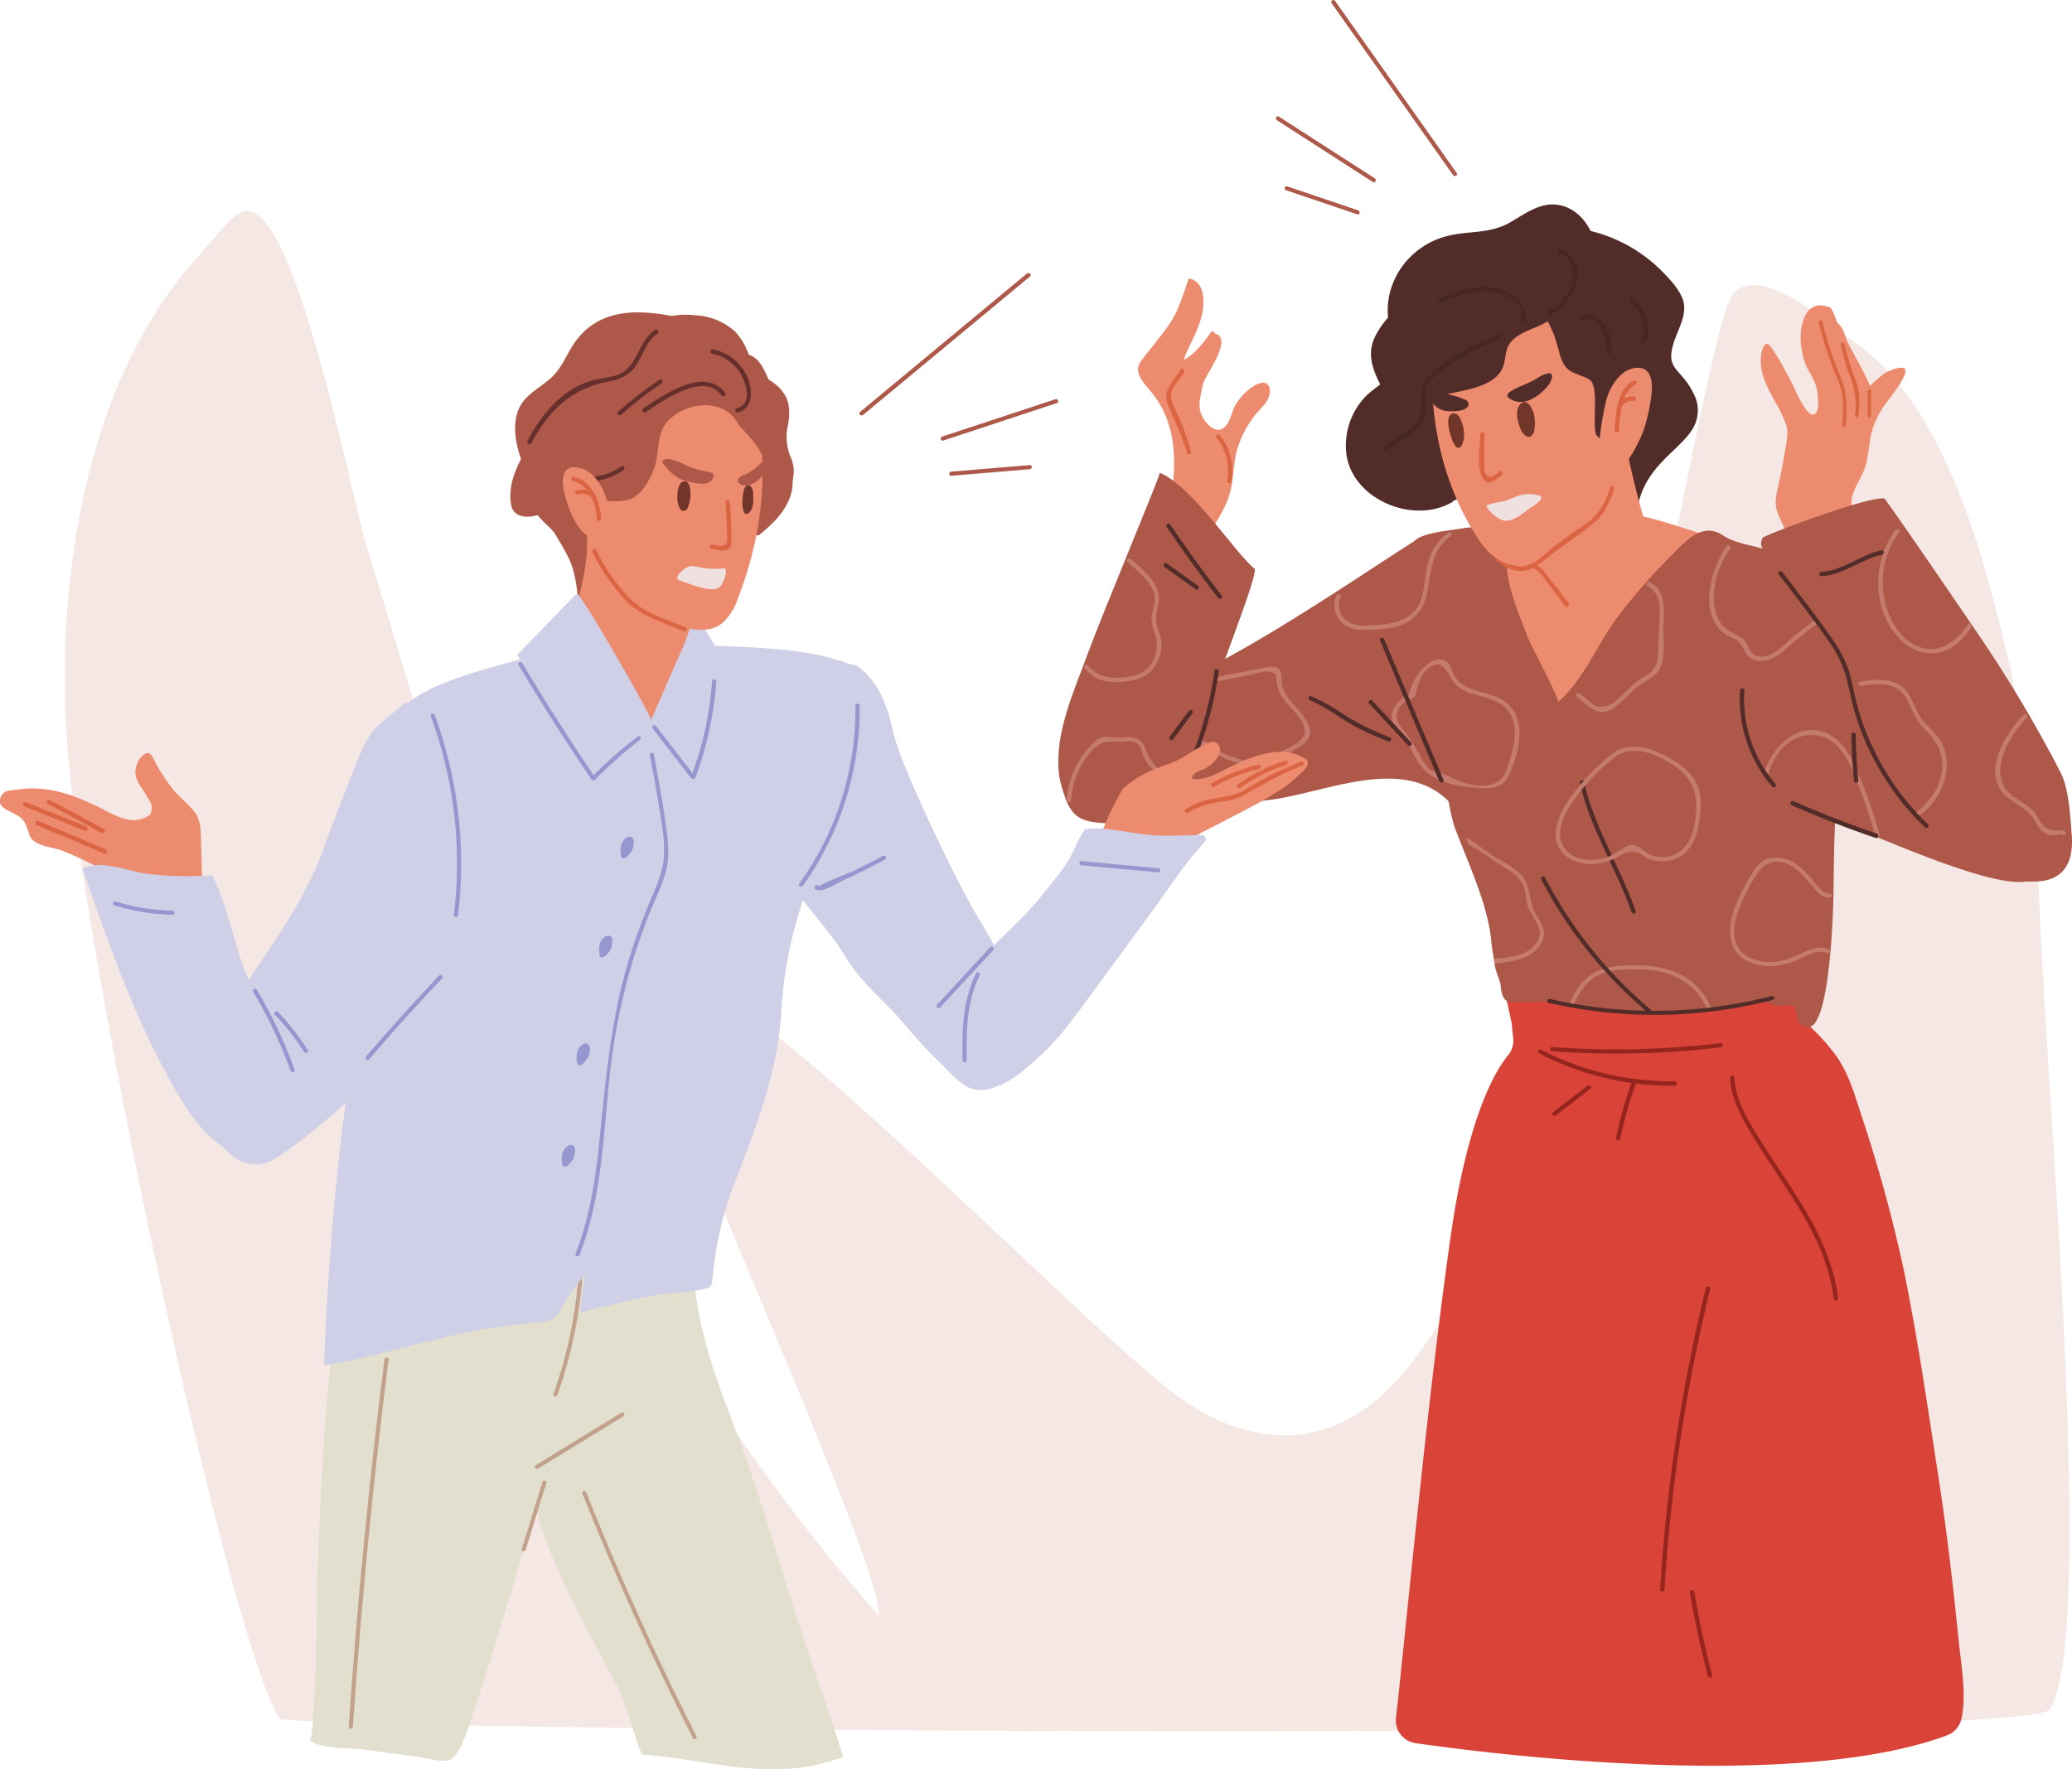 <svg xmlns="http://www.w3.org/2000/svg" viewBox="0 0 528.23 451.2">
    <g id="a3ec4795-c35c-4c6c-a468-e0820d3f131f" data-name="Layer 2">
        <g id="ace63299-ccc4-4a6f-a3c0-046e7937f88d" data-name="Layer 2">
            <path
                d="M519.86,229.27a323.8,323.8,0,0,0-9.05-66c-6.19-25.29-16.39-62.62-40.16-77.46-1.85-1.16-23.18-20.82-29.5-9.72-6.62,11.61-32.57,169.61-45.81,204a326.44,326.44,0,0,1-24.28,50.58c-8.49,14.18-18.92,30.88-36.61,34.65-11.66,2.48-23.95-1.81-33.59-8.83-28-20.37-121.24-120.48-138.48-111C155.44,249.17,225.89,399,224,412a492.93,492.93,0,0,1-78.86-122c-21.82-48.2-36-99.54-51.46-150C89,124.61,74.74,49,61.77,54.07c-2.09.82-3.64,2.58-5.1,4.28-5.22,6.07-10.75,11.92-15.21,18.56A132.21,132.21,0,0,0,25.29,111.6c-7.45,24-9.78,49.57-8.39,74.55,3,54.21,42.1,234.37,54.43,252.07,2.14,3.08,445.63,6.35,451.21-2.28C534.6,417.24,521.4,274.28,519.86,229.27Z"
                style="fill:#f4e7e4" />
            <path
                d="M383.24,81.77a14.45,14.45,0,0,0-5.5-4.84A25.24,25.24,0,0,0,362,73.86a.62.62,0,0,0-.51.62.41.41,0,0,0-.34.08c-3.94,2.9-8.25,6.56-10.55,11.19s-.53,8.83,1.64,13c2,3.77,2,6.55.25,10.46a24.46,24.46,0,0,0-2.37,6.79c-.5,4,1.21,7.82,5,8.76a12.14,12.14,0,0,0,5.16-.09,20.59,20.59,0,0,1,3.85-.8c1.91,0,1.22,5.16,3,4.83,3.34-.61,8.31-3,9.84-4.91,7.09-8.82,7.85-22.46,7.74-34.07C384.71,87,384.61,84.11,383.24,81.77Z"
                style="fill:#512c29" />
            <path
                d="M383,217.17c-.06-.36-.13-.72-.19-1.08a.48.48,0,0,0-.08-.42c-2.43-13.49-4.83-27-7.46-40.44-1.33-6.78-2.68-13.57-4.11-20.33a68.27,68.27,0,0,0-2.37-8.88c-.58-1.6-1.58-3.27-2.41-5-1-.77-2.56-3.4-3.42-4.33-3.1,1-43.31,29.56-62.63,37.08-5.1,2-10.43,3-15.44,5.45-2.76,1.36-12.53,6.75-12.53,10.9,0,1.14-2,2.85-2.28,4.13a9.89,9.89,0,0,0,.31,4.43c.6,3.26,1.48,7.26,4.21,9.43,7,5.55,40.38-3.16,48.7-4.09,14-1.57,33.87-11.56,45.89.19,4.22,4.12,7.4,9.17,12.68,12.12.06.36.13.73.2,1.1C382.22,218.15,383.16,217.86,383,217.17Z"
                style="fill:#ad5849" />
            <path
                d="M500,438.42c1.44-6-.09-14.35-.66-20-1.41-13.94-3-27.86-5.15-41.71-2.74-17.75-5.29-35.55-8.91-53.15a372.64,372.64,0,0,0-11-39.92c-1.78-5.48-3.28-10.76-6.9-15.35a51.1,51.1,0,0,0-6.29-6.82,6.78,6.78,0,0,1-2-3.68c-.67-3.13-4.79-4.23-8.53-4.78-3.47-.51-7.21.14-10.69.35-4.13.25-8.26.43-12.4.44-8,0-15.77-1.21-23.7-2.24-6.68-.87-13.44-1.16-19.82,1.21a.54.54,0,0,0-.15.94c.53,2.32,1.05,4.65,1.54,7a6.29,6.29,0,0,1,.11.74c.08,1.08.18,2.15.31,3.22a5.75,5.75,0,0,1-1.2,4.31c-7.22,8.85-12,27.62-14.48,44.61-6,41-11.94,104.8-14.19,124.49a5.83,5.83,0,0,0,4.95,6.43c21.49,3.12,97.31,12.28,135.57-2A5.78,5.78,0,0,0,500,438.42Z"
                style="fill:#d94338" />
            <path
                d="M432.17,101.23a19.79,19.79,0,0,0-3.12-5c-.7-.87-1.58-1.72-2.19-2.65-1.12-1.7-.88-3.51-.4-5.37.89-3.53,3.67-7.55,2.72-11.25-.77-3-3.57-5.85-5.69-8A38.27,38.27,0,0,0,404.12,58.6a.58.58,0,0,0-.35,0c-.83-.36-1.86-.7-2.39-.15a.84.84,0,0,0-.11,1.11l-.24,0c-.55.08-.49.81-.14,1s.68.48,1,.7a22.35,22.35,0,0,0-8.22,29.09c2.93,6.07,6.93,11.43,9.61,17.67,2.21,5.17,4.49,10.3,8.87,13.94a.51.51,0,0,0,.62.52c.31.2,4.26,10.19,4.38,9.9.6-12.85,10.69-16.91,14.36-23A9.06,9.06,0,0,0,432.17,101.23Z"
                style="fill:#512c29" />
            <path
                d="M438,137.43c-7.5-2.23-15.15-5.2-22.88-6.49-7.55-1.26-15.74.75-23.24,1.67a.56.56,0,0,0-.3.14.41.41,0,0,0-.3-.06l-15.38,2c-2.33.31-6.71.11-6.7,3.48,0,1.51,1.17,2.9,2,4.07,1.55,2.24,3.06,4.5,4.51,6.8q3.93,6.27,7.28,12.87c3.12,6.17,5.64,27.88,14.24,27.58,3.82-.13,7.91-14.62,10.7-16.94a92.9,92.9,0,0,0,10.54-10.36s0-.06.05-.09a19.91,19.91,0,0,0,3.32-3.52,59.27,59.27,0,0,1,6.24-7.1c4.17-3.91,8.78-7.63,10.33-13.39A.56.56,0,0,0,438,137.43Z"
                style="fill:#ed8b6e" />
            <path
                d="M466.6,243.23c.62-6.74.78-13.11.81-14.83.08-5.26.1-10.52.3-15.78s.46-10.7.71-16c.25-5.13.15-10.24.31-15.4.17-5.73.57-11.47.45-17.2a69.26,69.26,0,0,0-.7-8.75c-.35-2.34-.54-5.68-2.06-7.68a3.68,3.68,0,0,0-.78-.69c-4.55-3.21-9.84-5-15.22-6.7-3.31-1.06-8.15-1.65-11-3.56-5.46-3.78-9.73,1.46-13.23,4.94a147.56,147.56,0,0,0-13.88,15.86c-5,6.67-8.68,16.11-15.14,21.59.57-.58-7.06-14.85-7.53-16.11-2.17-5.86-5.14-12.27-5.5-18.57a.45.45,0,0,0,.07-.4c0-.14-.09-.26-.13-.4a.38.38,0,0,0-.05-.15,20.66,20.66,0,0,0-4.55-7.09c-2.2-2.25-4.23-2-7.65-1.42-2.53.43-10.53,1.09-11.57,3.6-.16.38.19.62.53.6-2.22,6.54.42,13.45,1.76,20,1.85,9.08,5.59,44.91,8.51,52.45,3.77,9.72,8.28,19.55,9.1,28.27.22,2.26.64,4.49,1,6.73.29,1.68,1.3,3.39,1.46,5.16.42,4.69,3,3.84,3.71,3.83,4.39,0,10.8-.31,14.88.86,6.68,1.92,21.1,1.92,28.45,1.92,2.76,0,15.82-2.22,18.48-3,2.49-1.06,2,1.68,7.4,1.06,4.2-.47.91,4.25,4.7,5.52S465.72,252.78,466.6,243.23Z"
                style="fill:#ad5849" />
            <path
                d="M419.43,135.52A10,10,0,0,0,419,132c-.71-2.19-6.08-22.29-4.49-23.21,3.09-1.79-4.24.71-4.15.65,1.08-.65-2-.73-2.43-.59-1.64.53-2.76,2.7-3.58,4.06-2.68,4.43-6.4,8-9.75,11.95-3.47,4.06-5.77,8.59-8.63,13.06-.21.33-1.5.59-1.21.72,2.23,1,6.3,9.2,7.3,11.44.63,1.39,1.38,5.07,2.51,6,2.64,2.16,8-.23,10.44-1.58C411.71,150.69,419.08,143.76,419.43,135.52Z"
                style="fill:#ed8b6e" />
            <path
                d="M414.44,77.92c-3.31-6.4-8.15-11.27-15.53-12.28a35.4,35.4,0,0,0-21.17,4c-7.12,3.94-10.57,10.43-11.45,18.31a.61.61,0,0,0-1,.44c-1.22,17.43,2,34.68,11.8,49.4,4.92,7.37,12.79,9.15,19.39,4.25a53.33,53.33,0,0,0,9-8.86c1.26-1.52,2.49-3.08,3.65-4.68s3.13-3.42,3.66-5.37c1.14-4.12,2.84-7.92,4.21-12a42.49,42.49,0,0,0,2.1-11.17A43.32,43.32,0,0,0,414.44,77.92Z"
                style="fill:#ed8b6e" />
            <path
                d="M416.7,74.63a46.83,46.83,0,0,0-6.53-8.38c-2.05-2.23-4.39-4.84-7.44-5.65-2.59-.68-4.83.31-6.86,1.88-3.18,2.45-5.75,4.28-9.62,5.52-1.16.37-8.52,2.53-10.55,4.82a.48.48,0,0,0-.49.54c0,.08,0,.16,0,.24-.33,1.13-.57,4.19,1.51,3.4,17.75-6.71,20.13,11.25,21.15,14.1,1.55,4.37,3.71,3.73,7.25,5.64,2.66,1.43.74,11,1.77,14,.22.61,2.29,2.17,2.33,1.51a15.8,15.8,0,0,1,9.08-13.54.5.5,0,0,0,.28-.33.63.63,0,0,0,.85-.67C418.19,89.79,420.89,82,416.7,74.63Z"
                style="fill:#512c29" />
            <path
                d="M400.23,53.24a9.5,9.5,0,0,0-7.25-.68c-2.78.82-5.22,2.53-7.73,4C379.6,59.93,374,58.63,368,60.45c-11.36,3.46-17.85,16.21-12.06,27.29a6.6,6.6,0,0,1,.94,4.55c-.94,3.69-6.8,6.51-9.18,9.28a18.09,18.09,0,0,0-4.48,14c1.36,11.83,17.37,18.43,27.25,12.31.24-.16-4.8-4.45-6-5.3a10.44,10.44,0,0,1-3.82-11.16c1.35-4.6,4.28-10,9-11.07,4-.92,11.45-1.81,13.44-6.59.86-2.06.49-4.35,1.85-6.24s3.81-2.91,5.93-3.8a17.39,17.39,0,0,0,4.67-2.51c1.35-1.16,1.63-3.34,3-4.3a.8.8,0,0,1,.38.75c.05,3.34,4.89-3.26,5.6-4.37a15,15,0,0,0,2.39-7.43C407.19,60.67,404.44,55.45,400.23,53.24Z"
                style="fill:#512c29" />
            <path
                d="M420.93,96.72c-.38-1.6-1.23-2.76-2.84-2.91-4.85-.45-7.89,5.19-8.67,8.55-.75,3.21-2.4,11.33-1.34,15.28,2.35,8.78,9.1-2.52,11.09-8.37C419.79,107.47,421.75,100.06,420.93,96.72Z"
                style="fill:#ed8b6e" />
            <path
                d="M416.34,97.11c-4.18,2.22-4.38,8.39-4.74,12.49-.06.73,1.07,1,1.13.23a45.49,45.49,0,0,1,.73-6.14,1.2,1.2,0,0,0,.12-.11,3,3,0,0,1,2.77-1.33c.73.07,1-1,.23-1.13a4.39,4.39,0,0,0-2.51.5A6.51,6.51,0,0,1,417,98.06C417.64,97.71,417,96.77,416.34,97.11Z"
                style="fill:#db6542" />
            <path
                d="M390,103.37c-.51-.67-1.16-1.12-1.88-.7-1.45.85-1.51,2.73-1.23,4.2s.89,3.56,2.17,4.34c1.11.67,1.91-.47,2.08-1.48a10.21,10.21,0,0,0-.12-4.26A7.1,7.1,0,0,0,390,103.37Z"
                style="fill:#72352a" />
            <path
                d="M372,106.26a1.73,1.73,0,0,0-1.29-.84c-3-.11-.72,7,.19,8.14,1.5,2,2.37-1.22,2.38-2.54A9.94,9.94,0,0,0,372,106.26Z"
                style="fill:#72352a" />
            <path
                d="M382.21,120.25c-.94.68-2.12,2-3.31.78-.67-.67-.47-2.86-.49-3.79,0-2.14,0-4.28.08-6.41a.57.57,0,0,0-1.14,0c-.05,3.27-1,8.22.71,11.25,1.17,2.09,3.3.19,4.73-.84C383.39,120.81,382.81,119.82,382.21,120.25Z"
                style="fill:#db6542" />
            <path
                d="M395.62,95.59c-.42-1.12-3.21.46-3.88.93-2.18,1.53-7.5,2.86-7.46,4.4a.75.75,0,0,0,.36.54c3.21,2.4,6.77.24,9.18-2.16a7.54,7.54,0,0,0,1.4-1.83,5.18,5.18,0,0,0,.38-1A1.5,1.5,0,0,0,395.62,95.59Z"
                style="fill:#512c29" />
            <path
                d="M373.5,101.91a23.81,23.81,0,0,0-6-1.65c-.76-.15-4.18-.45-3.4,1.12a7.47,7.47,0,0,0,1.34,1.63,5.06,5.06,0,0,0,2.81,1.72c1.27.26,6.31.44,6.12-1.83a1.23,1.23,0,0,0-.73-.91Z"
                style="fill:#512c29" />
            <path
                d="M392.56,126.42A8.43,8.43,0,0,0,390,126c-2.36-.1-3.84.87-6,1.61-1.65.55-3.51.57-5.07,1.31.48,1.63,3.44,4,5.2,3.89,2.05-.19,4.25-1.93,6.14-3.4a10.16,10.16,0,0,0,2.36-1.76.53.53,0,0,0,.15-.47C393.05,126.82,392.91,126.59,392.56,126.42Z"
                style="fill:#efe1df" />
            <path
                d="M397.8,63.43c-.68-.28-1,.83-.31,1.11,3.75,1.54,4.27,5.82,2.7,9.11-.53,1.09-3.49,5.78-5,5.28-.7-.24-1,.87-.3,1.11,1.36.46,2.63-1.2,3.48-2.05a13,13,0,0,0,3.47-5.6C402.89,68.67,401.41,64.92,397.8,63.43Z"
                style="fill:#472724" />
            <path
                d="M382.87,73.82C377.53,72,372,74.07,367.07,76c-.67.27-.38,1.39.31,1.11,3.53-1.4,7.21-2.88,11.07-2.87s10.43,2.24,9.28,7.24c-.17.72.94,1,1.11.3C389.74,77.9,386.28,75,382.87,73.82Z"
                style="fill:#472724" />
            <path
                d="M382.14,85.23c-6.09,2.48-13.29,5.71-17.8,10.65-2.11,2.31-2.24,4.41-2.07,7.4.19,3.31-1.18,4.9-3.78,6.71-1.84,1.27-3.74,2.47-5.61,3.71-.62.41,0,1.4.58,1,2.74-1.81,6.17-3.45,8.41-5.91,2.38-2.61,1-5.23,1.46-8.36.56-4.11,5.08-6.58,8.28-8.58a70.18,70.18,0,0,1,10.83-5.5C383.12,86.07,382.82,85,382.14,85.23Z"
                style="fill:#472724" />
            <path
                d="M403.34,80.43c-.73.1-.41,1.28.3,1.11,4.82-1.13,5.75,4.94,6,8.27,0,.73,1,.72,1.15,0C411.46,86.57,409.5,79.58,403.34,80.43Z"
                style="fill:#472724" />
            <path
                d="M399.88,153.81c-1.48-2-3-4-4.57-5.92-1.05-1.29-2.14-3.19-3.69-3.87-.68-.3-1,.79-.36,1.09,1.53.67,3,3.24,4,4.52,1.29,1.62,2.55,3.28,3.78,5C399.46,155.18,400.31,154.4,399.88,153.81Z"
                style="fill:#db6542" />
            <path
                d="M419.69,81.5a9.47,9.47,0,0,0-3.51-5.57c-.59-.44-1.17.56-.58,1a7.91,7.91,0,0,1,2.82,4.3c.46,1.52,1.29,4.1-.21,5.31-.58.46.24,1.26.81.81C420.79,85.92,420.18,83.42,419.69,81.5Z"
                style="fill:#472724" />
            <path
                d="M480.57,95.12a39.55,39.55,0,0,0-3.85,3.3c-1.75-4.25-3.67-7.08-5.7-11.22-.71-1.46-1-3.51-2.32-4.58-.55-.47-1.44-3.87-2.11-4.16C460,75.66,459,83.63,459.06,86a20,20,0,0,0,1,6.23c.65,1.89,1.83,3.5,2.62,5.32a12.46,12.46,0,0,1,.77,4.23c.06,1.15.28,2.58-.52,3.54-1.22,1.47-3-1.53-3.46-2.35a37,37,0,0,1-2.09-4.12c-1.46-3.1-5.84-11.17-6.83-11.18-1.19,0-1.51,2.41-1.62,3.23a13.29,13.29,0,0,0,.91,6c1.16,3.22,3.18,6,4.56,9.1.31.7.59,1.41.88,2.13.91,2.27,0,5.4-.37,7.76-.4,2.56-.95,5.1-1.5,7.64s-1.12,4.62-.3,7.07c.5,1.53,1.42,2.91,1.86,4.46.58,2,1.26,2.62,3.18,3.4a7.73,7.73,0,0,0,6.13.08c3.17-1.41,6-4.25,8.34-6.69a.47.47,0,0,0,.07-.57l-.32-.57a.69.69,0,0,0-.11-.13c-.43-.35-.23-3.2-.1-3.8.63-2.74,2.55-5.08,3.37-7.8,1-3.29.91-6.83,2-10a24.39,24.39,0,0,1,2.53-5.12c.94-1.43,6.21-7.69,5.69-9.55C485.54,93.19,482.61,94,480.57,95.12Z"
                style="fill:#ed8b6e" />
            <path
                d="M410.38,124.53a19.28,19.28,0,0,1-2.07,4.82,13.78,13.78,0,0,1-4.54,4.54c-2.67,1.87-5.34,3.72-7.9,5.75-3,2.39-5.72,5.75-10,4.55a12.31,12.31,0,0,1-4.59-1.95c-.51.45,1.14,1.41,2.41,2.29a9.93,9.93,0,0,0,1.87.77c3.69,1,6-.62,8.71-2.89,3.84-3.22,8.18-5.78,12-9a11.87,11.87,0,0,0,3.35-4.31c.69-1.49,1.66-2.94,1.87-4.59C411.62,123.8,410.47,123.81,410.38,124.53Z"
                style="fill:#db6542" />
            <path
                d="M323.54,98.56c-.5-1.11-1.89-1.29-3.58-.31a14.16,14.16,0,0,0-4.94,4.94c-1.06,1.79-1.34,4.73-3.16,6s-3.73-.57-4.75-2c-1.88-2.72-1.35-4.79-.73-7.84.11-.55.22-1.09.37-1.62.59-2.19,7.74-11.3,3-12.68a.21.21,0,0,0-.11,0,.5.5,0,0,0-.9-.36c-1.58,2.36-4.51,6-7,7.08,1.5-4.11,4-7.74,4.81-12.13.54-3,.49-7.56-3.09-8.56a.48.48,0,0,0-.61.53c-.75,2.33-1.6,4.64-2.5,6.92-1.84,4.65-6.47,9.41-9.37,13.46a4.12,4.12,0,0,0-.76,1.43c-.52,2.41,1.68,4.55,3,6.22a24.19,24.19,0,0,1,3.88,6.24c3.21,7.64,2.35,15.78,1.16,23.76a.49.49,0,0,0,.11.4l-.24,0c-.63-.07-.62.92,0,1,1.71.18,3,1.65,4.05,2.86a26,26,0,0,1,2,2.48.59.59,0,0,0,.28.4c.26.37.53.74.77,1.12a.5.5,0,0,0,.9-.11l.09.09c-.06.11-.12.23-.19.34-.29.56.56,1.06.85.5.06-.11.11-.22.17-.32.36,0,.63-.43.39-.72,1.8-3.39,4.37-7,5.67-10.56s1.22-7.62,2-11.43a26,26,0,0,1,4.73-9.65c1.16-1.63,3.23-3.13,3.72-5.15A3.38,3.38,0,0,0,323.54,98.56Z"
                style="fill:#ed8b6e" />
            <path
                d="M436.44,257.45a18.23,18.23,0,0,0-5-7c-3.76-3-8.44-4.18-13.36-4.27-4.75-.08-10,0-13.59,3.26a17.66,17.66,0,0,0-4.34,6.5l1,.4a16.56,16.56,0,0,1,3.83-5.92c3.6-3.44,9.28-3.39,14.12-3.17s9.31,1.69,12.7,5a16.92,16.92,0,0,1,3.45,5.23Z"
                style="fill:#c47b6e" />
            <path
                d="M526.05,209c-1-1.17-37.89-32.76-41.31-39.74-3.68-7.53-14.37-18-21.6-22.82s-8.95-3.51-17.48-5.14a.58.58,0,0,0-.67.69,6.35,6.35,0,0,0-1.78,1.57.58.58,0,0,0,0,.77c-9.18,5.76-2.21,20-.79,27.95a40.73,40.73,0,0,1,.43,11.19c-.35,3.55-1.53,6.91-2,10.43-.66,4.88,1.32,8.51,5.45,11.08,5.25,3.26,11.27,1.82,17.19,2.84,6.42,1.12,41.45,18.53,52.84,17,5.23-.69,6.21.73,9.12-3.77a13.31,13.31,0,0,0,2.39-8.11A6.78,6.78,0,0,0,526.05,209Z"
                style="fill:#ad5849" />
            <path
                d="M528.16,212.93c-.3-3.91-.69-11.71-2.74-15.74a337.45,337.45,0,0,0-22-36.78c-4.32-6.36-19.6-28.74-23-33.29-4.1-.67-29.92,9.12-31.05,10-1,2.33-.07,2.48,2.44,6.2,3.93,5.82,13.2,20.77,16.58,26.93,2.94,5.36,4,11.18,6.71,16.61,2,4.1,5.07,7.2,7.69,10.89,3,4.28,5.51,8.94,8.68,13.13a30.18,30.18,0,0,0,8.88,8.19C511,225,529.51,230.46,528.16,212.93Z"
                style="fill:#ad5849" />
            <path
                d="M295.69,120.56c-.42,2-14.85,36.43-18.38,46.13-3.4,9.37-8.47,20.11-7.35,30.39.52,4.81,2.68,9.73,7.54,11.39,5.69,1.93,10.15-3,15.07-4.88,3.77-1.44,6.75-5.92,9.48-9.08,2.36-2.73,3.53-6.29,4.48-9.71,2.76-9.86,13.91-37,13.37-39.74C315.41,141.75,304,124,295.69,120.56Z"
                style="fill:#ad5849" />
            <path
                d="M420.76,257.4a111.52,111.52,0,0,1-26.91-33.66c-.3-.59-1.25-.08-.94.51A112.17,112.17,0,0,0,420,258.12C420.5,258.56,421.28,257.85,420.76,257.4Z"
                style="fill:#512c29" />
            <path
                d="M417,232.36c-3.84-11.2-10.67-21.41-13.14-33-.14-.63-1.19-.36-1.06.27,2.48,11.62,9.3,21.83,13.14,33C416.19,233.25,417.25,233,417,232.36Z"
                style="fill:#512c29" />
            <path
                d="M451.63,254a119.71,119.71,0,0,1-56.48.75c-.69-.16-1,.81-.3,1a120.89,120.89,0,0,0,57.07-.75A.51.51,0,1,0,451.63,254Z"
                style="fill:#512c29" />
            <path
                d="M462.82,158c-1.74,1.27-3.44,2.57-5.1,3.94-1.86,1.54-3.64,3.52-5.77,4.67a5.51,5.51,0,0,1-3.92.7c-1.59-.39-1.9-1.65-2.63-2.87a5.06,5.06,0,0,0-2.08-2.24c-1.82-1-3.44-1.47-4.69-3.36a11.67,11.67,0,0,1-1.69-5.88c-.23-4.67,1.59-9.31,4.2-13.1.41-.59-.56-1.15-1-.56-4.38,6.34-7.67,19.09,1.27,23.3a5,5,0,0,1,3.2,3.12,5.12,5.12,0,0,0,1.05,1.63,5.32,5.32,0,0,0,4.26,1.14,10.67,10.67,0,0,0,5.15-2.83c2.71-2.31,5.4-4.59,8.28-6.7C464,158.53,463.4,157.56,462.82,158Z"
                style="fill:#c47b6e" />
            <path
                d="M383.93,179.11c-2.31-1.83-5.31-2.22-8-3.16-2.33-.8-4.4-1.9-5.48-4.23-.47-1-.62-2.2-1.55-2.94-1.59-1.28-3.8-.32-5.21.75a14.48,14.48,0,0,0-4.75,8.86c-.05.72,2.07-.77,2.12-1.48.19-2.77,2-6.94,5.13-7.48,2.22-.38,3.66,4.07,5.08,5.31,3,2.62,7.2,2.57,10.6,4.37,6,3.16,4.56,10.28,2.77,15.51-.56,1.61-1.07,3.67-2.62,4.64-2.79,1.74-6.44,1.13-9.39.15-1.51-.5-2.83-1.33-4.29-1.9s-3.08-.47-4.21-1.63a17.06,17.06,0,0,1-2.49-3.87,45.8,45.8,0,0,0-3.88-5.93,6.37,6.37,0,0,1-1.74-3.44,4.77,4.77,0,0,1,2.33-3.75,2,2,0,0,0,.72-.72.62.62,0,0,0-.33-.84.88.88,0,0,0-.65.27c-1.85,1.48-3.7,3.61-3.21,5.93.33,1.58,1.65,2.73,2.67,4,2.45,3,3.42,7.2,6.45,9.63,3.78,3,11.08,4,15.75,3.78a5.36,5.36,0,0,0,5-3.49C387.26,192,389.45,183.47,383.93,179.11Z"
                style="fill:#c47b6e" />
            <path
                d="M426.92,275.75a71.78,71.78,0,0,1-9.52-.55l0-.05h-.09c-.32,0-.63-.05-.95-.05l-.11,0a72,72,0,0,1-23.37-7.44c-.62-.33-1.17.62-.55.94a73.61,73.61,0,0,0,23.55,7.56,119.28,119.28,0,0,0-3.92,14c-.15.7.92,1,1.07.3a119.59,119.59,0,0,1,4-14.17,72.35,72.35,0,0,0,9.89.59A.55.55,0,0,0,426.92,275.75Z"
                style="fill:#96251d" />
            <path
                d="M438.69,266a225,225,0,0,1-42.95,1c-.71-.06-.7,1,0,1.09a225,225,0,0,0,42.95-1C439.38,267,439.39,265.93,438.69,266Z"
                style="fill:#96251d" />
            <path
                d="M432.5,199.76c-1.71-3.6-5.66-6-9.34-7.7-3.3-1.54-7-2.31-10.36-.85a.6.6,0,0,0-.54.09A51.61,51.61,0,0,0,403,200c-2.61,3.17-5.43,6.9-6.21,10.9-1.33,6.75,4.75,10.52,11.48,9.19a17.87,17.87,0,0,0,5.17-2.11,4.55,4.55,0,0,1,4.75-.24c.71.37,1.29.9,2.06,1.22a9.14,9.14,0,0,0,8.35-.71c2.72-1.78,3.88-4.89,4.42-7.8C433.69,207,434.06,203,432.5,199.76Zm-.09,6.64c-.2,3.61-.78,8-3.91,10.58a7.88,7.88,0,0,1-8,.9c-1.29-.61-2.22-1.83-3.6-2.25a3,3,0,0,0-2.75.5c-1.94,1.14-3.37,2.3-5.72,2.83-5.15,1.17-10.72-.87-10.68-6.38,0-4.16,3.13-8.19,5.7-11.42a49.77,49.77,0,0,1,8.75-8.46c4.72-2.87,10.25-.22,14.32,2.39C430.84,197.87,432.67,201.56,432.41,206.4Z"
                style="fill:#c47b6e" />
            <path
                d="M333.92,186.12c-.31-2.34-2.23-4.32-3.71-6a15,15,0,0,1-3.24-4.78c-.51-1.47.24-3.66-1.06-4.81-.82-.72-2.07-.55-3.14-.34l-12.16,2.39c-.08.4-.17.81-.27,1.21l8.49-1.72c2.09-.42,5.05-1.78,6.62.26a9.49,9.49,0,0,0,0,1.6c.48,4.35,4.49,6.71,6.5,10.24,2.48,4.34-2.41,6-5.37,7.52s-5.94,3-9.52,2.18a22.16,22.16,0,0,1-8.1-3.61,6,6,0,0,0-2.65-1.41,8.6,8.6,0,0,1-.19,1.13c1.46.22,2.68,1.67,3.91,2.36a32.37,32.37,0,0,0,4,1.74c2.81,1.06,5.65,1.64,8.57.71a43.71,43.71,0,0,0,8.68-4.4C333,189.39,334.18,188.18,333.92,186.12Z"
                style="fill:#c47b6e" />
            <path
                d="M457.44,304.06c-2.85-4.45-5.88-8.79-8.67-13.29-3-4.87-6.38-10.14-6.6-16,0-.7-1.12-.71-1.09,0,.17,4.65,2.2,8.76,4.46,12.74,2.7,4.74,5.79,9.25,8.79,13.8,6,9.13,11.84,18.77,13.18,29.84.09.69,1.18.7,1.1,0C467.4,321.21,462.77,312.37,457.44,304.06Z"
                style="fill:#96251d" />
            <path d="M404.67,276.86l-8.78,6.8c-.56.43.22,1.2.77.78l8.79-6.81C406,277.2,405.22,276.43,404.67,276.86Z"
                style="fill:#96251d" />
            <path
                d="M368,198.89,352.86,163c-.27-.64-1.33-.36-1.05.29q7.56,18,15.13,35.92C367.21,199.82,368.27,199.54,368,198.89Z"
                style="fill:#512c29" />
            <path
                d="M359.75,189.31l-9.9-10.62c-.48-.52-1.25.25-.77.77l9.9,10.63C359.46,190.6,360.23,189.83,359.75,189.31Z"
                style="fill:#512c29" />
            <path
                d="M479.19,212.85a127.76,127.76,0,0,0-5.47-15.69c-1.53-3.59-3.41-7.52-6.89-9.59-7.73-4.62-15.19,2.76-17.2,9.87a.56.56,0,0,0,1.08.29c1.12-3.95,3.32-7.71,7.2-9.45A9.13,9.13,0,0,1,469.06,191c2.35,2.87,3.72,6.61,5,10a126.39,126.39,0,0,1,4,12.12A.56.56,0,0,0,479.19,212.85Z"
                style="fill:#c47b6e" />
            <path
                d="M309.65,171a96.28,96.28,0,0,1-7.27,25.38c-.29.64.65,1.19.94.55a97.08,97.08,0,0,0,7.38-25.64C310.8,170.64,309.75,170.35,309.65,171Z"
                style="fill:#512c29" />
            <path
                d="M502,158.89c-2.33,3.44-5.84,6.91-10.35,6.6s-7.86-4.1-9.66-7.86a21.68,21.68,0,0,1,2.17-21.9c.42-.58-.55-1.14-1-.56-5.38,7.43-6,18.31-.46,25.88,2.36,3.22,6,5.84,10.16,5.54,4.41-.33,7.24-3,9.59-6.44C502.86,159.56,502.38,158.3,502,158.89Z"
                style="fill:#c47b6e" />
            <path d="M303.06,181.32l-4.89,6.59c-.42.57.53,1.12.95.56l4.88-6.6C304.42,181.3,303.47,180.75,303.06,181.32Z"
                style="fill:#512c29" />
            <path
                d="M311.47,151.93q-6.84-8.88-13.13-18.14c-.39-.58-1.34,0-.94.55q6.28,9.27,13.13,18.14C311,153,311.9,152.48,311.47,151.93Z"
                style="fill:#512c29" />
            <path
                d="M495.33,190.12c-1.1-2.58-3.2-4.17-5-6.23s-2.38-5-4-7.27c-2.78-3.94-7.89-3.52-12.11-2.79-.7.12-.4,1.2.3,1.08,4-.7,8.84-1.1,11.27,2.93,1.55,2.58,2.23,5.24,4.36,7.5,2.83,3,5.15,5.6,5,10a14.52,14.52,0,0,1-1.82,6.49c-.19.35-5.08,7.54-6.17,4.61a.57.57,0,0,0-.68-.36c.69.74,1.41,1.45,2.14,2.15,1.83-.59,3.94-3.16,4.7-4.27C496.14,200,497.29,194.72,495.33,190.12Z"
                style="fill:#c47b6e" />
            <path d="M305.41,149.37l-8-5.72c-.57-.41-1.12.54-.55.94l8,5.72C305.43,150.73,306,149.78,305.41,149.37Z"
                style="fill:#512c29" />
            <path
                d="M479.56,140.34c-5.33,1.17-9.69,5.18-15.23,5.5-.7,0-.7,1.13,0,1.09,5.68-.33,10.08-4.33,15.52-5.53C480.53,141.24,480.24,140.19,479.56,140.34Z"
                style="fill:#512c29" />
            <path
                d="M491.51,210.2a66.43,66.43,0,0,1-18.22-31c-.78-3-1.22-6.13-2.27-9.07a31.15,31.15,0,0,0-3.93-7.21c-4-5.78-8.37-11.36-12.66-17-.42-.55-1.37,0-.94.55,4.28,5.59,8.63,11.17,12.65,16.95a29.5,29.5,0,0,1,4.56,9.36c.81,3.07,1.34,6.2,2.26,9.24A67.72,67.72,0,0,0,490.74,211C491.25,211.46,492,210.69,491.51,210.2Z"
                style="fill:#512c29" />
            <path
                d="M473.09,187.31a.55.55,0,0,0-1.09,0q.06,5.9.66,11.76c.07.69,1.16.7,1.09,0Q473.17,193.21,473.09,187.31Z"
                style="fill:#512c29" />
            <path
                d="M452.61,199.88a33.27,33.27,0,0,1-7.91-23.78c0-.71-1.05-.7-1.09,0a34.38,34.38,0,0,0,8.23,24.55C452.3,201.19,453.07,200.41,452.61,199.88Z"
                style="fill:#512c29" />
            <path
                d="M469.18,96A89.5,89.5,0,0,1,464.6,82c-.14-.59-1.05-.34-.91.25a85.31,85.31,0,0,0,4.12,12.84,22.71,22.71,0,0,1,2,6.48,34.36,34.36,0,0,1-.21,6.8c-.06.6.88.6.94,0C471,104,470.92,100.13,469.18,96Z"
                style="fill:#db6542" />
            <path
                d="M473.18,97.28a69.19,69.19,0,0,1-2.95-9.57c-.14-.59-1.05-.34-.91.25a49.68,49.68,0,0,0,2.33,8.13,18.5,18.5,0,0,1,1.24,9.81c-.07.6.88.6.94,0C474.13,102.94,474.3,100.09,473.18,97.28Z"
                style="fill:#db6542" />
            <path d="M476.09,99.83V106a.47.47,0,0,0,.94,0V99.83A.47.47,0,0,0,476.09,99.83Z" style="fill:#db6542" />
            <path
                d="M303.64,115.14a60.17,60.17,0,0,0-3.3-9.18c-1-2.23-2.62-4.6-1.29-7,.8-1.46,2-2.65,2.81-4.13.34-.62-.61-1.17-.94-.55-1.49,2.78-4.64,5.18-3.28,8.66,1.65,4.24,3.73,8.11,4.95,12.54A.54.54,0,0,0,303.64,115.14Z"
                style="fill:#db6542" />
            <path
                d="M311.05,111c-.42-.55-1.37,0-.94.55a13.86,13.86,0,0,1,2.74,11.06c-.12.68.93,1,1.06.29A14.88,14.88,0,0,0,311.05,111Z"
                style="fill:#db6542" />
            <path
                d="M478.49,212.58q-10.82-3.65-21.26-8.29c-.64-.28-1.2.66-.56,1q10.57,4.69,21.53,8.4C478.87,213.87,479.15,212.81,478.49,212.58Z"
                style="fill:#512c29" />
            <path
                d="M354.31,188a63,63,0,0,1-11.23-5.47,55.27,55.27,0,0,0-8.81-5c-.66-.27-.94.79-.3,1.05,3.68,1.5,6.8,3.89,10.18,5.93a63.94,63.94,0,0,0,9.87,4.56C354.67,189.34,355,188.28,354.31,188Z"
                style="fill:#512c29" />
            <path
                d="M447.4,223.66c1.82-3.14,4.32-4.91,8.23-3.34,2.84,1.15,4.62,3.6,6.5,5.76,1.15,1.32,2.31,2.95,4.33,2.81.71,0,.72-1.08,0-1-2,.13-3.89-3-5-4.2a18.73,18.73,0,0,0-3.31-3.16,9.49,9.49,0,0,0-6.23-1.81c-2.66.27-4.06,2-5.26,4a52.17,52.17,0,0,0-4.5,9c-1.73,4.9-2,10.89,3.72,13.56a12.88,12.88,0,0,0,7.44.92,20.8,20.8,0,0,0,4.67-1.33c2.36-.95,5-3,7.76-1.83.65.27,1.21-.62.56-.89a6.61,6.61,0,0,0-5.41.27c-2.86,1.15-5.48,2.61-8.66,2.88s-7-.66-8.84-3.28c-2.11-3-1.27-6.88-.16-10A50.24,50.24,0,0,1,447.4,223.66Z"
                style="fill:#c47b6e" />
            <path
                d="M424.08,159.88c.14-4,.84-9.27-3.48-11.39-.64-.32-1.21.64-.56,1,4.1,2,3,7.72,2.88,11.46-.06,1.71-.12,3.43-.19,5.14-.1,2.66-.48,4.5-2.85,6a31.33,31.33,0,0,0-5.92,4.75c-1.57,1.62-2.91,3.07-5.24,3.33-1.86.2-2-.12-3.35-1.22-.87-.68-1.73-1.4-2.6-2.1-.55-.44-1.35.34-.79.79,3.15,2.55,5.55,5.53,9.53,2.88a33.34,33.34,0,0,0,4.71-4.41c1.72-1.71,3.92-2.45,5.68-4C425,169.44,423.94,163.46,424.08,159.88Z"
                style="fill:#c47b6e" />
            <path
                d="M369.24,135.86a13,13,0,0,0-4.73,6.22c-1.3,3.42-1.06,7.1-2.15,10.55-1.6,5.06-6.5,6.48-11.29,6.75-2,.11-4.64.43-6.54-.4a5.09,5.09,0,0,1-2.81-6.63c.29-.65-.67-1.22-1-.56a6.18,6.18,0,0,0,2.05,7.52,8.21,8.21,0,0,0,5.23,1.27,29.1,29.1,0,0,0,8.16-.86,10.24,10.24,0,0,0,7.46-7.62c1.36-5.57.86-11.57,6.14-15.28C370.39,136.41,369.83,135.45,369.24,135.86Z"
                style="fill:#c47b6e" />
            <path
                d="M295.53,161.38a10.12,10.12,0,0,1-.64-5.33c.16-.94.46-1.85.55-2.8.41-4.56-4.15-8-7.19-10.7-.54-.48-1.33.31-.79.79,2.65,2.34,7,5.58,6.91,9.47,0,1.65-.8,3.21-.82,4.86a12.12,12.12,0,0,0,.91,4c1.53,4.64-.87,9.91-5.93,10.79-4.27.74-8.22.75-11.21-2.81-.46-.55-1.25.25-.79.79,3.06,3.65,6.78,3.85,11.29,3.24,4.21-.57,6.8-2.7,8-6.89A8.62,8.62,0,0,0,295.53,161.38Z"
                style="fill:#c47b6e" />
            <path
                d="M297.27,206.17a43.28,43.28,0,0,0-.45-7.23,7.93,7.93,0,0,0-2.38-3.77,11.84,11.84,0,0,1-2.31-3.95,6.52,6.52,0,0,0-1-1.93c-1.18-1.34-2.85-1.4-4.51-1.29a18.83,18.83,0,0,1-3.44,0,4.72,4.72,0,0,0-2.27,0c-1.69.57-3.29,2.56-4.34,3.87a21.41,21.41,0,0,0-4.6,12.18c0,.71,1.07.71,1.12,0a20.31,20.31,0,0,1,3.83-10.82c1.23-1.67,2.84-3.71,4.92-4,1.55-.21,3.2,0,4.78-.12a6.23,6.23,0,0,1,2.47.11c1.92.71,1.89,2.36,2.5,3.79a9.07,9.07,0,0,0,1.83,2.67,8.18,8.18,0,0,1,2.52,5.88c.1,1.93.18,3.87.28,5.8a.56.56,0,0,0,1,.28l.36-.68A.56.56,0,0,0,297.27,206.17Z"
                style="fill:#c47b6e" />
            <path
                d="M391.86,233.69c-2.36-3.44-1.23-7.88-4.44-11a28,28,0,0,0-5.52-3.66c-2.67-1.55-5.18-3.78-7.86-5.33-.61-.36.06,1.46.67,1.82,3.49,2,5.65,3.74,9.1,5.85a11.18,11.18,0,0,1,4.18,3.76c.9,1.64,1,3.52,1.33,5.29.61,2.91,4,5.63,3.07,8.6-1.41,4.48-7.34,5.14-11.57,5.51l.2,1.14c3.82-.34,8.25-.86,10.89-3.76S393.81,236.53,391.86,233.69Z"
                style="fill:#c47b6e" />
            <path
                d="M526.34,212c-.77-.42-1.06-.26-1.9-.25-3.87.07-3.92-2.18-5.8-4.55-1.41-1.79-3.46-2.74-5.28-4C506.1,198,512,187.79,516.72,183a.56.56,0,0,0-.79-.79c-4.33,4.37-9.94,13.28-5.77,19.4,2.06,3,6,3.86,8.08,6.9.91,1.33,1.47,2.9,2.88,3.83a3.89,3.89,0,0,0,1.7.68c.9.11,2.15-.56,3-.12C526.41,213.27,527,212.31,526.34,212Z"
                style="fill:#c47b6e" />
            <path
                d="M434.89,328.42a435,435,0,0,0-11.66,76.87c-.05.72,1.07.71,1.11,0A433.47,433.47,0,0,1,436,328.72C436.14,328,435.06,327.73,434.89,328.42Z"
                style="fill:#96251d" />
            <path
                d="M436.47,427.08q-2.72-10.5-4.57-21.19c-.12-.71-1.2-.41-1.08.29q1.86,10.69,4.57,21.2A.56.56,0,0,0,436.47,427.08Z"
                style="fill:#96251d" />
            <path
                d="M260.27,260.86c-.82-10.16-7-20.36-11.9-28.53-4.16-7-18.57-36.55-20.53-45.17-1.5-6.59-3.64-13.5-9.44-17.37-.32-.21-3-.75-3.07-.47-.19-.31,1,.72.76,1.13-2.14,3.92-3.83,8-5.62,12.06s-4.53,7.07-6.53,10.82c-3.65,6.83-4.1,14.78-4.49,22.35a.48.48,0,0,0,.54.51l.1.07c2.8,1.18.22,6.93,1.75,9.3,3.38,5.21,10.2,12.56,13.35,17.89,4.4,7.43,10.31,11.61,15.83,18.25a125.67,125.67,0,0,0,9.24,9.93c2.6,2.5,5.6,6.35,9.54,6.34,4.77,0,8.2-3.59,9.55-8A24,24,0,0,0,260.27,260.86Z"
                style="fill:#cfcfe8" />
            <path
                d="M163.72,447.41c14.46,1,28.84,5.81,43.41,2.82,2.67-.55,5.28-1.33,7.88-2.14-.62-2-5-15.27-6.66-19.94-7.53-21.48-13.61-45-21.94-66.42-6-15.53-11.35-32.22-8.83-46.36,0,0,.76,2.13.78,2.16.43.48.43-2.3,0-2.78-4.3-4.79-11.69-2.17-17.14-1.7a190.92,190.92,0,0,1-22.82.12c-15-.49-29.44.23-43.87,4.5a.45.45,0,0,0-.51.47c.08,3.37-1.22.86-2.63,3.79-1.73,3.55-4,12.82-5.44,16.5-2.93,7.66-5.2,59.35-5.28,77.1,0,8.42-.78,27.47-1.63,28.38,2.94,2.11,10,1.74,13.76,2.24l14.59,2c2.38.33,6.65,1.94,8.48-.28,2.27-2.75,3.45-7.32,4.59-10.64,3.12-9.1,5.91-18.33,8.71-27.53,1.77-5.81,5.42-18.5,7.88-24.25,1.85,12.37,20.39,43.56,21.78,47.81C160.33,437.82,163.37,447.38,163.72,447.41Z"
                style="fill:#e3dfcf" />
            <path
                d="M147.79,316.08a115.35,115.35,0,0,1-6.71,39.42c-.23.65.8.92,1,.28a116,116,0,0,0,6.74-39.7A.53.53,0,0,0,147.79,316.08Z"
                style="fill:#c2a28d" />
            <path
                d="M154.29,121.69c-3.29-3-8.24-3.19-12.15-1.4-2.4,1.11-7.71,4.54-6.15,7.77-.84,2.87,4.24,6,5.49,8.06,3.81,6.37,4.84,7.93,5.74,15.25.08.6,5.11,4.5,5.32,3.88l.78-1,.25.27a.55.55,0,0,0,.92-.24,114.68,114.68,0,0,0,3.73-18.9C158.66,130.56,158.1,125.12,154.29,121.69Z"
                style="fill:#ad5849" />
            <path
                d="M218.44,170.42a3.32,3.32,0,0,0-1.21-.8c-8.58-3.46-18.22-4.14-27.38-4.62-10.65-.57-21.39-.56-32-.17a123.7,123.7,0,0,0-30.19,4.66c-7.71,2.25-20.75,5.68-26.26,12.2-3.37,4-3.33,12.39-3.67,17.53-.41,6.14-.47,12.3-.54,18.45-.08,8.11,1.7,19.66-1.16,27.42-11.09,30.09-13.43,103-13.43,103,4.87,0,32.86-8.11,41.34-9.29q5.37-.73,10.74-1.39c2.08-.26,5-.11,6.79-1.54a10.26,10.26,0,0,0,2.05-3,44.17,44.17,0,0,1,3.08-4.66c.84-1.1,1.73-2.14,2.66-3.15a70.25,70.25,0,0,0-1.28,9,.49.49,0,0,0,.61.48c5.5-1.31,11-2.75,16.51-3.92,5.22-1.1,10.48-.76,15.65-2.26a.44.44,0,0,0,.32-.54.49.49,0,0,0,.46-.47,90,90,0,0,1,6.08-26.59c5.34-13.81,10.64-27.49,11.55-42.52a107.06,107.06,0,0,1,5.8-29.37c3.45-9.71,8.34-18.21,11.09-28.24a100.24,100.24,0,0,0,3.28-16.38,50.26,50.26,0,0,0,.19-8.41C219.34,174,219.7,171.77,218.44,170.42Z"
                style="fill:#cfcfe8" />
            <path
                d="M179.94,156.75a36.47,36.47,0,0,0-5.77-10.13c-2.93-3.46-6.82-5.76-10.75-7.92-3.19-1.76-7.61-5.07-11.51-4.29-1.19.24-1.51-1.15-2.2-.14-.13.18,0,0-.14.46a54.18,54.18,0,0,1,0,6.6c-.9,10.13-4.84,20.63-9.09,29.9a.65.65,0,0,0,.39.87c.52,1.85,2.14,2.91,4,3.69,3.83,1.6,4.83,7.65,8.91,8.22,5.16.72,14.23,1.39,17.49-3.33.2,0,2.07-5,2.17-5.28q3.6-8.91,6.88-18A.51.51,0,0,0,179.94,156.75Z"
                style="fill:#ed8b6e" />
            <path
                d="M201.84,120.42c-.51-2.38-2.06-3.7-3.32-5.65-1.93-3-.05-6.35-.31-9.68a27.34,27.34,0,0,0-2.14-7.93c-1.13-2.81-2.8-6.68-6-6.78a.53.53,0,0,0-.79,0l-.1.1a4.58,4.58,0,0,0-.75.19.56.56,0,0,0-.29.85c-2.85,2.88-5.47,5.94-5,10.29.55,5.66,3,11.23,4.13,16.8a58.17,58.17,0,0,1,1.24,9.66c.08,2.24-.14,4.59.59,6.75.51,1.51,4.4,1.55,4.38,1.47,3.31-2.73,6.6-5.77,8-9.93A11.83,11.83,0,0,0,201.84,120.42Z"
                style="fill:#ad5849" />
            <path
                d="M173.72,196.05c.16-.26.34-.52.52-.79,1.09-2.79,2.07-5.62,3-8.46,2.46-7.66,4.36-14.11,5-22.12-1.2-2-2.88-5-4.26-6.93.64-.12.36-1.12-.31-1a1,1,0,0,0-.3.08c-.14-.24-.29-.47-.41-.72-.31-.62-1.23-.08-.92.54a10.19,10.19,0,0,0,.52.91,8.24,8.24,0,0,0-.4,1.61A47,47,0,0,1,173,167.5q-3.43,7.89-6.88,15.76a.58.58,0,0,0,.59.8c1.75,4,3.14,8.84,6.13,12.1A.54.54,0,0,0,173.72,196.05Z"
                style="fill:#cfcfe8" />
            <path
                d="M193.51,108.49c-1-6.62-3.15-13.52-8.42-17-6.43-4.22-15.65-5.85-23.22-5.27-7,.54-13.87,3-16.76,10A42.48,42.48,0,0,0,142.62,107a40.92,40.92,0,0,0-.1,12.88c.91,4.88,5.33,10.34,7.25,14.89,2.15,5.07,1.56,9.86,4.54,14.5,3.35,5.23,9.36,8.24,15.29,9.52,4.66,1,10.63,3.57,14.76-.09a14.91,14.91,0,0,0,3.72-6C193.59,138.45,195.82,123.69,193.51,108.49Z"
                style="fill:#ed8b6e" />
            <path
                d="M166.11,183.89c-.06-1.39-17.38-31.51-18.86-32.31a.44.44,0,0,0-.55.09l-14.34,14.81a.53.53,0,0,0-.25.19H132l0,.07a.43.43,0,0,0,0,.45c5.44,9.73,11.73,18.95,17.9,28.22a.51.51,0,0,0,.93-.24c1.45-1.43,4.14-2.78,5.59-4.21S166.13,184.22,166.11,183.89Z"
                style="fill:#cfcfe8" />
            <path
                d="M51.49,223.67c-.06-3-.15-6.08-.24-9.1-.08-2.39,0-5.16-1.42-7.19-1.6-2.22-3.94-3.93-5.67-6a47.34,47.34,0,0,1-5.37-8.54,1,1,0,0,0-.24-.33,1.88,1.88,0,0,0-.24-.14c-.07-.06-.12-.14-.18-.19-.72-.62-2.08.7-2.46,1.22a6.5,6.5,0,0,0-1.13,4.2A9,9,0,0,0,36,200.76a44.09,44.09,0,0,1,2.43,4,3.35,3.35,0,0,1-.18,3l-.13.06c-3.49,2.62-7.55.81-11-1a65,65,0,0,0-9.44-4.15,31,31,0,0,0-8.79-1.6,25.23,25.23,0,0,0-4.43.27c-1.07.16-2.46.09-3.4.77A2.78,2.78,0,0,0,0,204.55c.11,1,1,1.52,1.78,2L4.49,208c1.93,1.05,2.33,2.83,2.94,4.73,1,3.11,5.55,3.12,8.09,4.09a83.11,83.11,0,0,1,13,6.35c.44.26.87.53,1.3.8,2.23,1.39,4.31,3.14,6.65,4.32a11.83,11.83,0,0,0,6.46,1,15.73,15.73,0,0,0,5.86-1.31,4.34,4.34,0,0,0,2.65-3.6C51.49,224.12,51.49,223.89,51.49,223.67Z"
                style="fill:#ed8b6e" />
            <path
                d="M333.35,194.14a1.29,1.29,0,0,0-.54-.64,14.08,14.08,0,0,0-4.25-1.66,15.25,15.25,0,0,0-4.86.13,30.69,30.69,0,0,0-8.11,2.69c-2.46,1.11-4.84,2.44-7.35,3.44-.82.33-6.38,1.66-3.58-.91a5.45,5.45,0,0,1,1.76-.86,7.92,7.92,0,0,0,4.33-3.83c.81-2-.29-4-2.58-3.1-3.52,1.4-6.41,4.09-10.09,5.36-4,1.38-8.65,3.21-12,6.63,0,0-4.22,7.31-5.45,12-.16.59,0,5.71.91.25a2.52,2.52,0,0,1,.17-.57c2.7,2.93,6.55,4.39,10.31,5.44l.21.05-2.38,1.23c-.54.28-.06,1.1.48.82l3.66-1.89c1.22-.06,2.41-.47,2.79-1.44l17-8.81c4.12-2.13,8.28-4.22,12.18-6.75a33.19,33.19,0,0,0,5.29-4.16C332.05,196.83,333.78,195.29,333.35,194.14Z"
                style="fill:#ed8b6e" />
            <path
                d="M114.77,205.06c1.14-5.4,1.85-11.34-.28-16.61a14.6,14.6,0,0,0-4.43-6c-.92-.71-6-4-7.07-3.06-6.88,6.07-8.31,5.82-11.78,14.37-1.88,4.63-6.87,17.46-8.53,22.17a87.46,87.46,0,0,1-5.89,12.92c-4.57,8.33-10.1,16.07-15.4,23.95-2.68,4-5.31,8-7.73,12.17-2.17,3.73-5.14,7.57-4.27,12.09a32.52,32.52,0,0,0,4.08,10.77c3.52,5.75,8.63,11.48,15.93,8,3.69-1.77,15.11-11.1,17.93-13.9,15-14.95,20.07-18.5,17.5-17.8-13,3.54-1.73-9.87,7-20.07a.48.48,0,0,0,.54-.25c3.06-5.7,1.19-12.28.65-18.31C112.39,218.67,113.38,211.7,114.77,205.06Z"
                style="fill:#cfcfe8" />
            <path
                d="M294.17,213c-5.82-.33-11.69-2.28-17.51-1.58a28.66,28.66,0,0,0-2.82,5.23c-1.95,4.32-5.23,7.9-8.16,11.58-6.23,7.86-13.54,13.1-19.78,21,0,0-.4.68-.4.66.09-.68.5,1.23.42,1.9-.24,1.87-2.32,3.11-2.71,5.09a36.2,36.2,0,0,0-.33,7.21,34.53,34.53,0,0,0,.44,5.33,7.84,7.84,0,0,1,.79,1.37l.44.53c2.09,1.65,2.72,6.11,7.7,6.34,5.38-1.52,8.36-4.29,12.68-8.19,5.27-4.75,9.39-10.64,13.56-16.34L294,232c4.2-5.76,8.17-12,13.1-17.28a1.07,1.07,0,0,0-.82-1.8C302.21,213,298.19,213.24,294.17,213Z"
                style="fill:#cfcfe8" />
            <path
                d="M77.07,274c-.13-1.77-2.31-4-3.23-5.44q-2.2-3.51-4.28-7.11c-3.32-5.77-6.62-11.6-8.58-18s-3.53-12.89-6.27-19c-.19-.43-.39-.86-.59-1.28a84,84,0,0,1-16.85-.36c-4.4-.63-11.91-3.73-16.3-1.3,6.14,17.12,12,34.6,20.56,50.61,3.94,7.35,8.65,16.34,16,20.79,3.1,1.87,7.11,5.43,10.39,3.43s5.5-7.81,7.09-11.19A22.31,22.31,0,0,0,77.07,274Z"
                style="fill:#cfcfe8" />
            <path
                d="M185.43,87c-6-4.73-13.27-6.79-20.67-7.27-6.84-.44-13.15,1.07-17.64,6.79-2.25,2.87-3.43,6.5-5.94,9.16s-6.25,4.19-8.28,7.4c-3.52,5.58-.53,14.94,3.15,20.23,2.5,4-1.75-1.74-1.37-1.78a.52.52,0,0,0,.62-.39,17.63,17.63,0,0,1,8.2-3.71,15.84,15.84,0,0,0,6.35-2.36c4.79-3.24,10.37-4.72,15.34-7.68a99.89,99.89,0,0,0,13.09-9.35c3.27-2.73,6.62-5.68,7.25-10.2A.62.62,0,0,0,185.43,87Z"
                style="fill:#ad5849" />
            <path
                d="M187.54,84.68a16.19,16.19,0,0,0-10-4.26c-3.19-.3-7.61-.5-9.81,2.35C166.56,84.28,166,86.3,165.1,88a18.12,18.12,0,0,1-4.76,6.19c-4,3.08-9.86,2.74-14.44,4.67a14.82,14.82,0,0,0-8.1,7.37c-.75,1.69-.54,3.2-.88,4.89a5,5,0,0,1-2.31,2.66c-2.58,4.57-5.18,9.39-4.34,14.8.54,3.43,4.17,3.72,7.27,2.61.7-1-.17-1.13.87-1.73,5.4-3.07,12.1-1.83,18-1.66a11.34,11.34,0,0,0,4-.44c3.1-1,5.15-4.81,6.28-7.7,1.41-3.61.68-8.72,3.12-11.74,4.46-5.54,14.83-6.77,18.44.29.48.93.93-.17.91-.65v-.11a2.08,2.08,0,0,1,.18-.6C192.53,99.23,193.23,91.21,187.54,84.68Z"
                style="fill:#ad5849" />
            <path
                d="M201.57,116.56a13.25,13.25,0,0,1-.67-8.27c.55-3.15.54-6-1.53-8.6-2.2-2.79-5.59-4.11-8.8-5.36a.43.43,0,0,0-.56.19.48.48,0,0,0-.22.29c-.74,2.61-1.39,5.25-1.89,7.93a11.87,11.87,0,0,0,.3,5.45c.49,1.16,8.3,6.85,6.84,13.79-1.12,1.67,2.15,4.35,2.11,4.78s-.16.67-.26,1c-.22.68.84,1,1.06.3.15-.46.27-.91.38-1.36.38-.33,2-1.23,2.33-1.55a7.7,7.7,0,0,0,1.66-4.15A9.18,9.18,0,0,0,201.57,116.56Z"
                style="fill:#ad5849" />
            <path
                d="M169.36,207.65c-.78-5.12-1.73-10.22-2.67-15.31-.13-.68-1.16-.39-1,.28.82,4.42,1.64,8.83,2.35,13.27s1.72,9.35,1.05,14c-.59,4-2.49,7.71-4,11.45-1.62,3.94-3.07,8-4.35,12-5,15.84-6.31,31.9-8,48.31-1,9.56-2.5,19.08-6,28.07-.26.64.78.91,1,.28,6.16-15.7,6.05-32.68,8.11-49.18a154.55,154.55,0,0,1,5.63-26.25q1.88-6.12,4.27-12.06c1.51-3.76,3.46-7.46,4.26-11.47C170.83,216.62,170,212.05,169.36,207.65Z"
                style="fill:#9797cf" />
            <path
                d="M151.68,198.17q-9.69-14.28-18.55-29.1a.53.53,0,0,0-.92.54q8.85,14.82,18.55,29.1C151.14,199.27,152.07,198.74,151.68,198.17Z"
                style="fill:#9797cf" />
            <path
                d="M162.57,187.8A114.76,114.76,0,0,0,151,198c-.48.49.27,1.25.76.76a112,112,0,0,1,11.36-10.07C163.64,188.3,163.11,187.38,162.57,187.8Z"
                style="fill:#9797cf" />
            <path
                d="M181.54,173.75a86.53,86.53,0,0,1-5,23.42l-9.27-12c-.41-.53-1.34,0-.92.54l9.78,12.69a.59.59,0,0,0,.45.22.58.58,0,0,0,.71-.34,87.57,87.57,0,0,0,5.32-24.51C182.65,173.07,181.58,173.07,181.54,173.75Z"
                style="fill:#9797cf" />
            <path
                d="M110.81,182.32c-.24-.64-1.27-.36-1,.28a109.16,109.16,0,0,1,5.91,50.75c-.08.68,1,.68,1.07,0A109.81,109.81,0,0,0,110.81,182.32Z"
                style="fill:#9797cf" />
            <path
                d="M218.09,179.9a76.65,76.65,0,0,1-14.33,45.45c-.4.56.52,1.09.92.54a77.64,77.64,0,0,0,14.48-46A.54.54,0,0,0,218.09,179.9Z"
                style="fill:#9797cf" />
            <path
                d="M225.12,218.24c-2.51,1.36-5.05,2.67-7.63,3.91-1,.47-8.73,3.42-8.72,4a.54.54,0,0,0-1.07,0,2.26,2.26,0,0,1,0,.26.56.56,0,0,0,.39.51c1.75.7,5.67-1.87,7.18-2.57,3.52-1.61,7-3.35,10.38-5.18C226.27,218.84,225.73,217.92,225.12,218.24Z"
                style="fill:#9797cf" />
            <path
                d="M252.42,241.55,252,242s0,.07-.07.1l-13,14.06c-.47.51.28,1.27.75.76q6.77-7.32,13.54-14.65C253.64,241.8,252.91,241.06,252.42,241.55Z"
                style="fill:#9797cf" />
            <path
                d="M248.84,248.2c-3.45,6.94-3.6,14.64-3.44,22.23a.54.54,0,0,0,1.07,0c-.16-7.38-.07-14.94,3.3-21.69C250.07,248.13,249.15,247.59,248.84,248.2Z"
                style="fill:#9797cf" />
            <path
                d="M161.53,214.27c-.24-1.07-1.15-1.17-2-.54a3.52,3.52,0,0,0-1.25,2.09,6.37,6.37,0,0,0,.06,2.46.92.92,0,0,0,.22.49c.68.63,1.89-.87,2.2-1.32a4.36,4.36,0,0,0,.77-3.07A.43.43,0,0,1,161.53,214.27Z"
                style="fill:#9797cf" />
            <path
                d="M156.07,239.52c-.23-1.07-1.15-1.16-2-.53a3.49,3.49,0,0,0-1.25,2.08,6.05,6.05,0,0,0,.06,2.47.85.85,0,0,0,.22.49c.67.62,1.89-.88,2.2-1.33a4.34,4.34,0,0,0,.76-3.06A.5.5,0,0,0,156.07,239.52Z"
                style="fill:#9797cf" />
            <path
                d="M150.35,267c-.23-1.07-1.15-1.17-2-.54a3.52,3.52,0,0,0-1.25,2.09,6,6,0,0,0,.06,2.46.85.85,0,0,0,.22.49c.68.63,1.89-.88,2.2-1.32a4.3,4.3,0,0,0,.76-3.07A.43.43,0,0,0,150.35,267Z"
                style="fill:#9797cf" />
            <path
                d="M146.55,292.9c-.23-1.07-1.15-1.17-2-.54a3.55,3.55,0,0,0-1.25,2.09,6,6,0,0,0,.06,2.46.92.92,0,0,0,.22.49c.68.63,1.89-.87,2.2-1.32a4.36,4.36,0,0,0,.77-3.07Z"
                style="fill:#9797cf" />
            <path
                d="M44,232.21a52.43,52.43,0,0,1-14.5-2.32c-.66-.2-.94.83-.28,1A53.64,53.64,0,0,0,44,233.28.54.54,0,0,0,44,232.21Z"
                style="fill:#9797cf" />
            <path d="M295.32,221.4l-19.62-1.81c-.68-.07-.68,1,0,1.06l19.62,1.82C296,222.53,296,221.46,295.32,221.4Z"
                style="fill:#9797cf" />
            <path
                d="M75.11,272.79a119.81,119.81,0,0,0-9.63-20.39.53.53,0,0,0-.92.54,118.7,118.7,0,0,1,9.52,20.13C74.31,273.71,75.34,273.44,75.11,272.79Z"
                style="fill:#9797cf" />
            <path
                d="M78.44,267.73a62.41,62.41,0,0,0-7.59-9.7c-.48-.5-1.23.26-.76.76a60.28,60.28,0,0,1,7.43,9.48C77.89,268.85,78.81,268.31,78.44,267.73Z"
                style="fill:#9797cf" />
            <path
                d="M111.92,248.77q-9.53,10.08-18.57,20.6c-.44.52.31,1.28.76.76q9-10.53,18.57-20.6C113.15,249,112.4,248.27,111.92,248.77Z"
                style="fill:#9797cf" />
            <path
                d="M174.79,160c-4.63-2-10.36-3.57-14-7.15a49,49,0,0,1-8.8-12.58c-.33-.63-1.28-.07-.95.56a50.74,50.74,0,0,0,9,12.8c3.75,3.69,9.53,5.27,14.26,7.32C174.88,161.23,175.44,160.28,174.79,160Z"
                style="fill:#db6542" />
            <path
                d="M26.89,216.57q-8.54-3.72-17.17-7.22c-.69-.28-1,.83-.33,1.11Q18,214,26.57,217.68C27.25,218,27.56,216.87,26.89,216.57Z"
                style="fill:#db6542" />
            <path d="M22,210.77,6.56,204.55c-.69-.28-1,.83-.33,1.11l15.41,6.21C22.33,212.15,22.65,211,22,210.77Z"
                style="fill:#db6542" />
            <path
                d="M26.46,211.39q-6.8-3.75-13.68-7.35c-.65-.34-1.25.65-.59,1q6.87,3.6,13.67,7.34C26.51,212.73,27.11,211.75,26.46,211.39Z"
                style="fill:#db6542" />
            <path
                d="M331.74,194.21a88.61,88.61,0,0,0-14.38,7.2c-2.56,1.52-5.12,1.73-8,2.24a21.05,21.05,0,0,0-7.07,2.67.53.53,0,0,0,.53.92,22.1,22.1,0,0,1,8.5-2.8,15.68,15.68,0,0,0,5.81-1.67c4.94-2.71,9.55-5.54,14.87-7.53C332.66,195,332.39,194,331.74,194.21Z"
                style="fill:#db6542" />
            <path
                d="M158.39,118.91a14.48,14.48,0,0,1-7.87,2.73c-.7,0-.71,1.13,0,1.1a15.53,15.53,0,0,0,8.42-2.88C159.51,119.45,159,118.5,158.39,118.91Z"
                style="fill:#662f2b" />
            <path
                d="M327.63,194a42.7,42.7,0,0,0-12,6c-.55.39,0,1.32.54.92a41.59,41.59,0,0,1,11.76-5.89C328.57,194.86,328.29,193.83,327.63,194Z"
                style="fill:#db6542" />
            <path
                d="M320.8,195A44,44,0,0,0,309,199.69a.53.53,0,0,0,.54.92,43.16,43.16,0,0,1,11.52-4.54C321.75,195.91,321.47,194.88,320.8,195Z"
                style="fill:#db6542" />
            <path
                d="M155.72,131.84c-.68-4.56-2.81-11.33-8-12.51-7.48-1.72-3.06,9.89-1.6,12.72,1.1,2.14,3.14,5.45,6,5.19C154.91,137,156.05,134,155.72,131.84Z"
                style="fill:#ed8b6e" />
            <path
                d="M152.06,127a.56.56,0,0,0-.11-.5,3.58,3.58,0,0,0-.27-.29c-1.16-2.26-3-4.14-5.37-4.59-.69-.12-1,.94-.29,1.07a6,6,0,0,1,3.56,2.27,4.56,4.56,0,0,0-2.56.08c-.67.22-.38,1.28.29,1.06a3.41,3.41,0,0,1,3.47.75,13.26,13.26,0,0,1,1.38,5.44.55.55,0,0,0,1.1,0A14.26,14.26,0,0,0,152.06,127Z"
                style="fill:#db6542" />
            <path
                d="M186.38,134c0-2-.14-4-.31-6-.06-.7-1.16-.71-1.1,0,.19,2.3.31,4.59.31,6.89,0,.87.3,2.67-.07,3.45-.65,1.36-2.43.73-3.56.54-.69-.12-1,.94-.29,1.06,1.48.25,4.27,1.14,4.9-.66C186.74,137.87,186.39,135.49,186.38,134Z"
                style="fill:#db6542" />
            <path
                d="M175.64,123.58a1.21,1.21,0,0,0-2.12-.35,5.31,5.31,0,0,0-.79,2.84,6.31,6.31,0,0,0,.54,3.51,1.06,1.06,0,0,0,2,0C176,128,176.39,125.2,175.64,123.58Z"
                style="fill:#72352a" />
            <path
                d="M192,125.57c0-.35-.29-1.38-.66-1.59-1.74-1-2,2.33-2.06,3.42a7.79,7.79,0,0,0,.3,3c.46,1.29,1.49.47,1.91-.35C192.1,128.88,192.07,127.86,192,125.57Z"
                style="fill:#72352a" />
            <path
                d="M184.74,144.94c-5.08.38-5.53-.28-7.62-.48a3,3,0,0,0-2.34.41c-.42.27-2.77,2-1.9,2.94a.75.75,0,0,0,.33.19c2.9,1,5.84,2.28,8.84,2.28a2.62,2.62,0,0,0,2.18-1.68,8.43,8.43,0,0,0,.72-2C185.05,146.07,185.15,144.9,184.74,144.94Z"
                style="fill:#efe1df" />
            <path
                d="M195.43,118.19c-.07-.52-.72-.57-1.08-.36a2.65,2.65,0,0,0-.58.48,15.25,15.25,0,0,1-3.24,2.41c-.81.45-2.08.6-2.41,1.69a.69.69,0,0,0,.14.59C190.4,125.65,195.84,121.42,195.43,118.19Z"
                style="fill:#ad5849" />
            <path
                d="M181.85,120.89c-.47-.56-2.38-.77-2.95-.92a19.56,19.56,0,0,1-3.53-1.11,34.7,34.7,0,0,0-3.24-1.44c-.67-.22-2.9-.84-3.22.23a.8.8,0,0,0,.25.68c1.53,1.91,3.32,3.76,5.78,4.36,1.95.47,6.05,1.62,6.95-1a.92.92,0,0,0,0-.61A.55.55,0,0,0,181.85,120.89Z"
                style="fill:#ad5849" />
            <path
                d="M98,346.71q-5.91,46.68-9.1,93.64c0,.69,1,.69,1.07,0q3.18-46.94,9.1-93.64C99.11,346,98,346,98,346.71Z"
                style="fill:#c2a28d" />
            <path
                d="M158.39,360.25l-21.81,13.38c-.58.35-.05,1.28.54.92l21.81-13.38C159.51,360.81,159,359.88,158.39,360.25Z"
                style="fill:#c2a28d" />
            <path
                d="M138.28,377.94q-2.62,8.49-5.26,17c-.2.66.83.94,1,.28l5.26-17C139.52,377.56,138.49,377.28,138.28,377.94Z"
                style="fill:#c2a28d" />
            <path
                d="M190.67,96.48a12.19,12.19,0,0,0-8.86-7.36c-.7-.15-1,.92-.3,1.06a11,11,0,0,1,6.69,4.2c1.7,2.25,4.17,8.59-.37,9.72a.55.55,0,0,0,.29,1.06C192,104.19,191.89,99.56,190.67,96.48Z"
                style="fill:#662f2b" />
            <path
                d="M184.87,100.23c-5.05-7-15.84.54-20.85,3.91-.58.39,0,1.34.56,1,4.45-3,14.91-10.48,19.34-4.3C184.33,101.36,185.29,100.81,184.87,100.23Z"
                style="fill:#662f2b" />
            <path
                d="M167.05,84.08c-2.55,1.73-3.58,4.42-5,7-1.19,2.21-2.54,3.84-5,4.65-1.95.64-4,.71-6,1.26-7.71,2.15-13,8.61-16.55,15.43-.32.63.63,1.19,1,.56,4.25-8.13,10.14-13.92,19.35-15.62,2.91-.54,5.35-1.42,7.12-3.9,2-2.8,2.72-6.44,5.71-8.47C168.19,84.63,167.64,83.68,167.05,84.08Z"
                style="fill:#662f2b" />
            <path
                d="M177.56,442.74q-15.48-30.42-28.1-62.17c-.25-.63-1.28-.35-1,.28q12.66,31.84,28.2,62.43C176.94,443.89,177.87,443.35,177.56,442.74Z"
                style="fill:#c2a28d" />
            <path
                d="M168.11,96.85A101.45,101.45,0,0,0,157.59,105c-.51.46.24,1.21.76.76a99.75,99.75,0,0,1,10.3-8C169.22,97.39,168.68,96.46,168.11,96.85Z"
                style="fill:#662f2b" />
            <path
                d="M261.79,69.76l-42.55,35.31c-.54.44.25,1.19.79.74l42.55-35.3C263.12,70.06,262.33,69.31,261.79,69.76Z"
                style="fill:#ad5849" />
            <path d="M269.09,101.8l-28.89,9.53c-.67.23-.38,1.25.3,1l28.88-9.53C270.05,102.6,269.76,101.58,269.09,101.8Z"
                style="fill:#ad5849" />
            <path d="M262.52,118.6l-20,1.67c-.71.06-.71,1.12,0,1.06l20-1.68C263.23,119.6,263.23,118.54,262.52,118.6Z"
                style="fill:#ad5849" />
            <path d="M340.36.23l31,43.88c.4.56-.51,1.1-.9.55L339.46.78C339.06.22,340-.32,340.36.23Z"
                style="fill:#ad5849" />
            <path d="M326,29.72,350.5,45.49c.57.36.06,1.29-.51.92L325.52,30.65C325,30.28,325.46,29.35,326,29.72Z"
                style="fill:#ad5849" />
            <path d="M328.14,47.52l18.11,6.13c.64.22.4,1.25-.25,1l-18.11-6.13C327.25,48.33,327.5,47.3,328.14,47.52Z"
                style="fill:#ad5849" />
        </g>
    </g>
</svg>